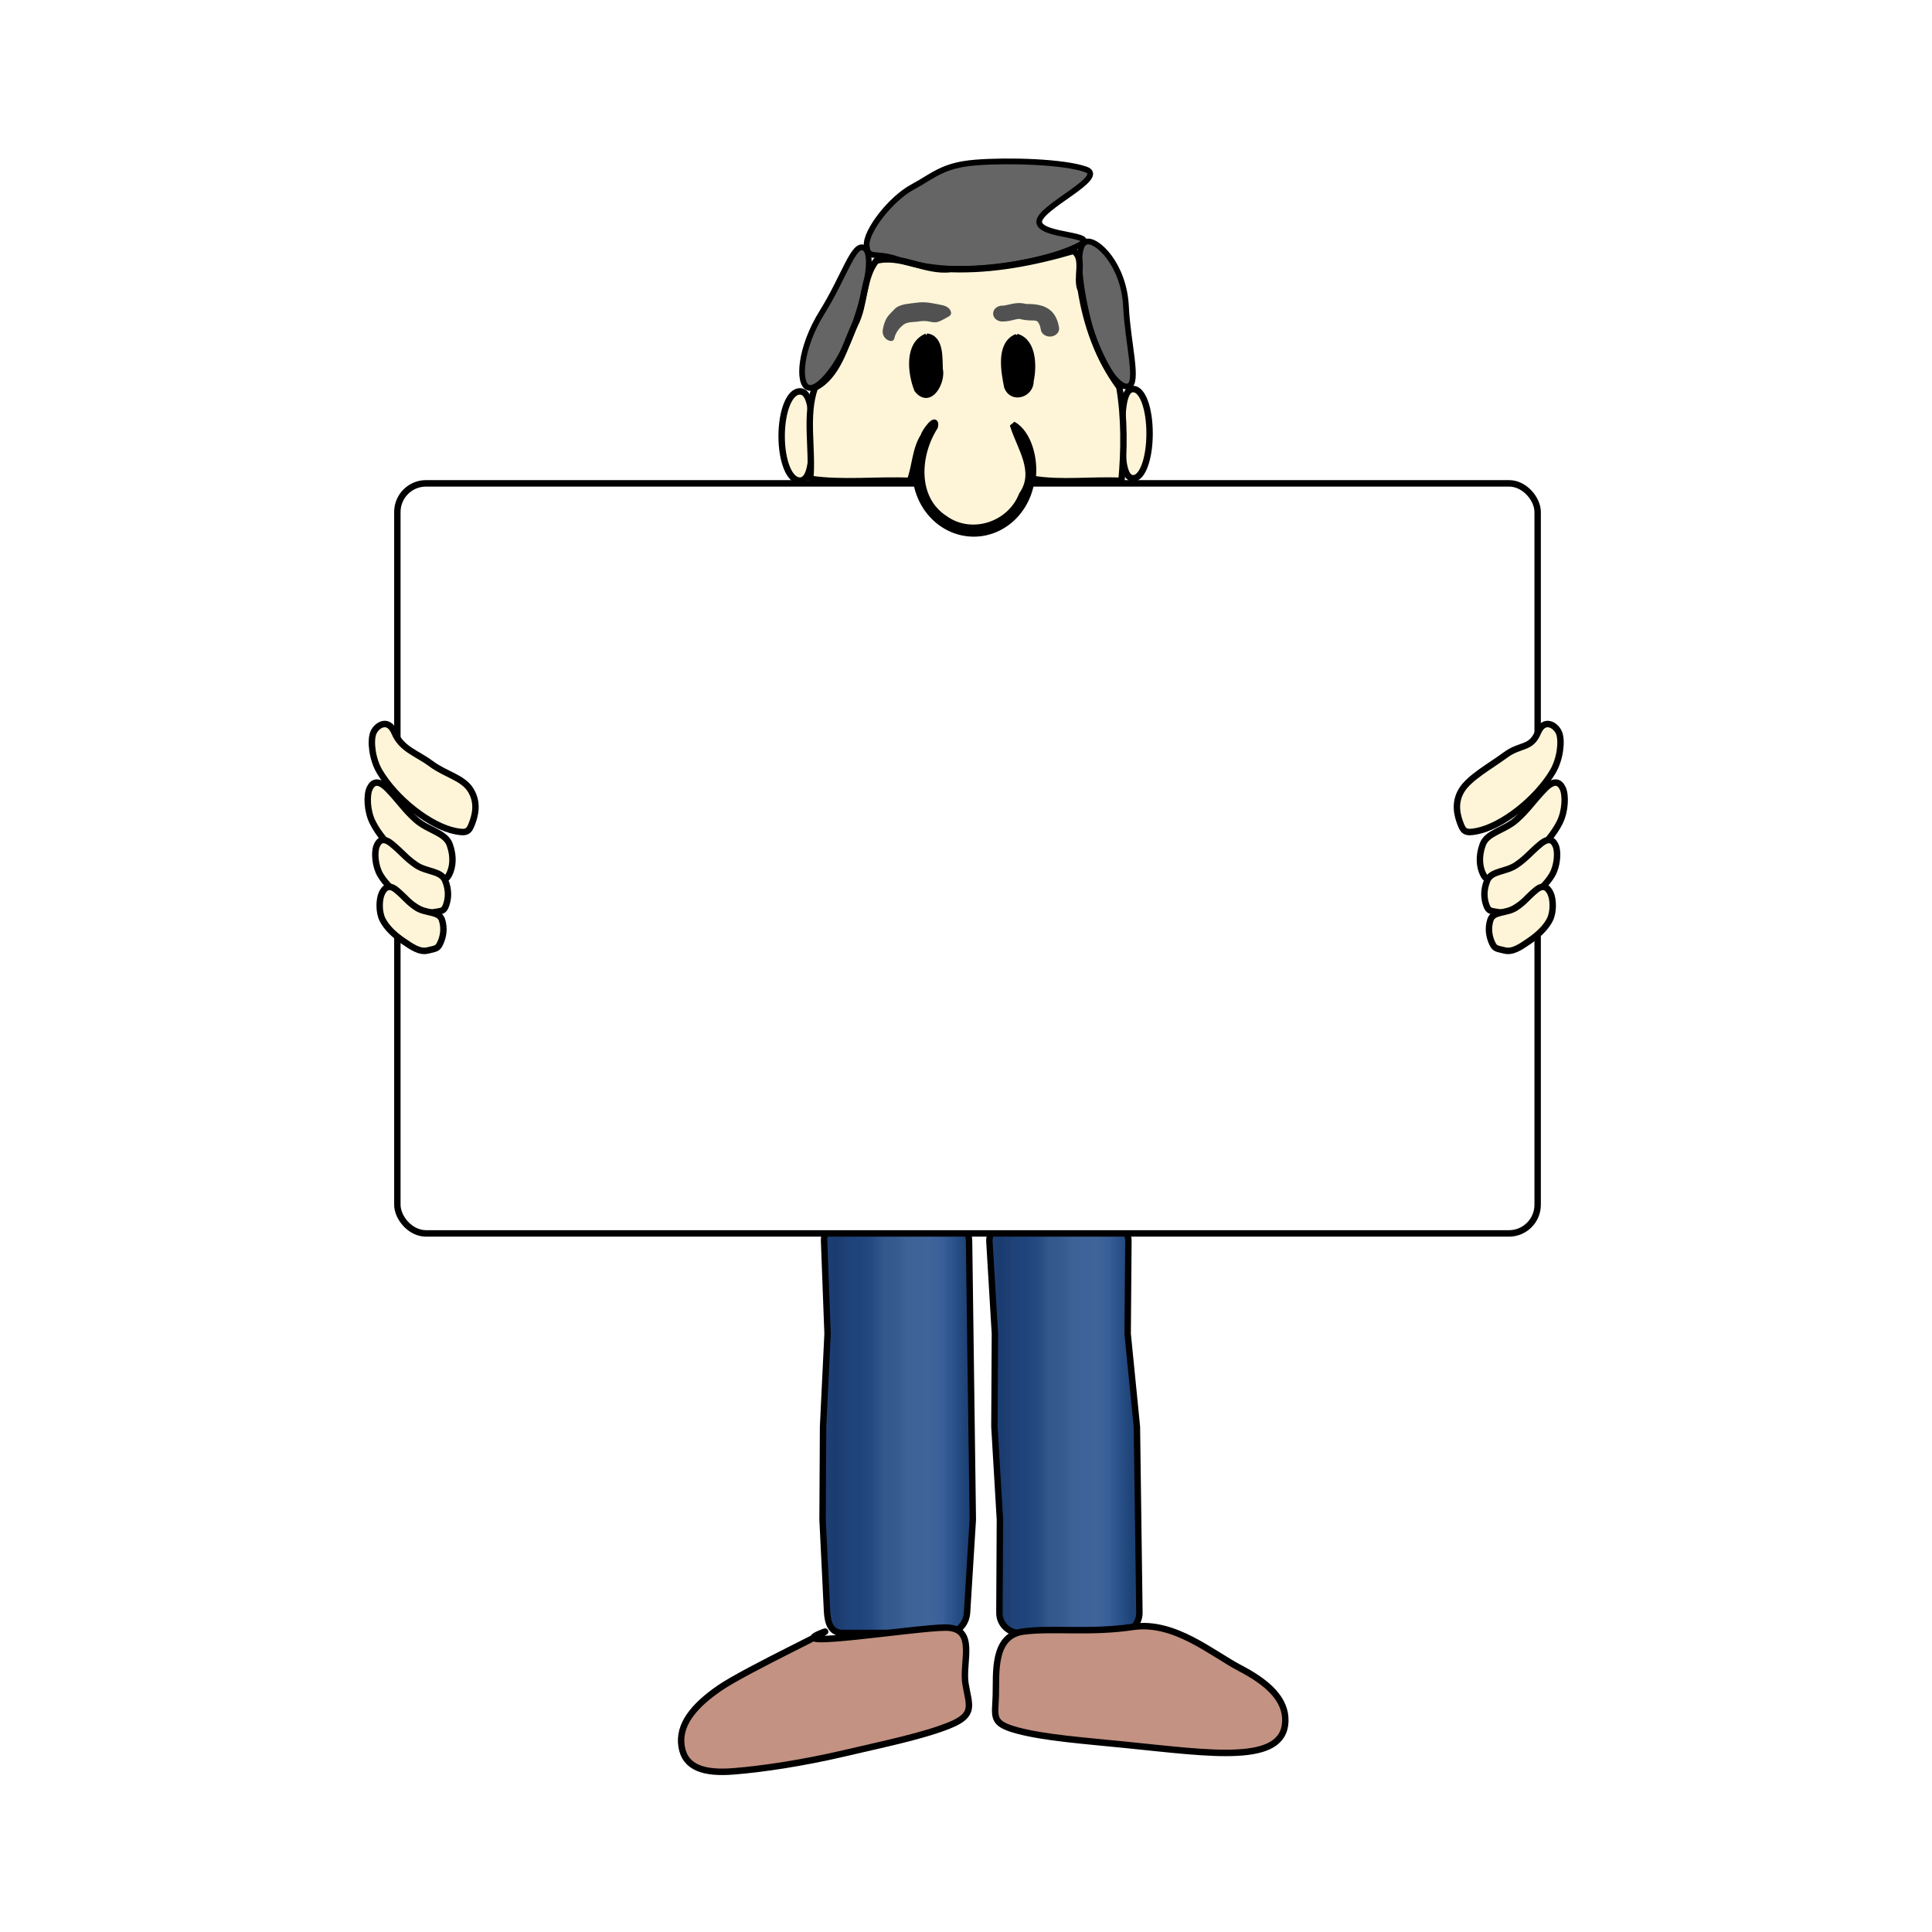 <svg:svg xmlns:dc="http://purl.org/dc/elements/1.1/" xmlns:ns1="http://www.inkscape.org/namespaces/inkscape" xmlns:ns2="http://www.w3.org/1999/xlink" xmlns:ns4="http://creativecommons.org/ns#" xmlns:rdf="http://www.w3.org/1999/02/22-rdf-syntax-ns#" xmlns:svg="http://www.w3.org/2000/svg" height="674.413" id="svg2" version="1.1" viewBox="-107.206 -24.346 674.413 674.413" width="674.413" ns1:version="0.91 r13725">
  <svg:title id="title4832">Man and Sign</svg:title>
  <svg:defs id="defs4">
    <svg:filter id="filter4165" style="color-interpolation-filters:sRGB">
      <svg:feTurbulence baseFrequency="1" id="feTurbulence4167" numOctaves="3" result="result0" seed="0" type="fractalNoise" />
      <svg:feColorMatrix id="feColorMatrix4169" result="result4" type="saturate" values="0" />
      <svg:feComposite id="feComposite4171" in="SourceGraphic" in2="result4" k1="1.25" k2="0.5" k3="0.5" k4="0" operator="arithmetic" result="result2" />
      <svg:feBlend id="feBlend4173" in="result2" in2="SourceGraphic" mode="normal" result="result5" />
      <svg:feComposite id="feComposite4175" in="result5" in2="SourceGraphic" operator="in" result="result3" />
    </svg:filter>
    <svg:filter height="1.3" id="filter4861" style="color-interpolation-filters:sRGB" width="1.3" x="-0.15" y="-0.15">
      <svg:feTurbulence baseFrequency="0.01 0.11" id="feTurbulence4863" numOctaves="2" seed="10" type="turbulence" />
      <svg:feColorMatrix id="feColorMatrix4865" result="result5" values="1 0 0 0 0 0 1 0 0 0 0 0 1 0 0 0 0 0 1.3 0 " />
      <svg:feComposite id="feComposite4867" in="SourceGraphic" in2="result5" operator="out" />
      <svg:feMorphology id="feMorphology4869" operator="dilate" radius="1.3" result="result3" />
      <svg:feTurbulence baseFrequency="0.08 0.05" id="feTurbulence4871" numOctaves="3" result="result6" seed="7" type="fractalNoise" />
      <svg:feGaussianBlur id="feGaussianBlur4873" result="result7" stdDeviation="0.5" />
      <svg:feDisplacementMap id="feDisplacementMap4875" in="result3" in2="result7" result="result4" scale="3" xChannelSelector="R" yChannelSelector="G" />
      <svg:feComposite id="feComposite4877" in="result4" in2="result4" k1="1" k2="1" k3="0" k4="0" operator="arithmetic" result="result2" />
      <svg:feBlend id="feBlend4879" in="result2" in2="result4" mode="normal" />
    </svg:filter>
    <svg:linearGradient gradientTransform="translate(101.742,-75.486)" gradientUnits="userSpaceOnUse" id="linearGradient4281-567" x1="142.98" x2="184.177" y1="763.179" y2="763.179" ns2:href="#linearGradient3413-712" />
    <svg:linearGradient id="linearGradient3413-712">
      <svg:stop id="stop4556" offset="0" stop-color="#204074" />
      <svg:stop id="stop4558" offset="0.071" stop-color="#1e3e72" />
      <svg:stop id="stop4560" offset="0.143" stop-color="#1b3c70" />
      <svg:stop id="stop4562" offset="0.214" stop-color="#1f4278" />
      <svg:stop id="stop4564" offset="0.286" stop-color="#1f447c" />
      <svg:stop id="stop4566" offset="0.357" stop-color="#254980" />
      <svg:stop id="stop4568" offset="0.429" stop-color="#32588c" />
      <svg:stop id="stop4570" offset="0.5" stop-color="#365a8f" />
      <svg:stop id="stop4572" offset="0.571" stop-color="#3c6296" />
      <svg:stop id="stop4574" offset="0.643" stop-color="#3e639a" />
      <svg:stop id="stop4576" offset="0.714" stop-color="#3f649a" />
      <svg:stop id="stop4578" offset="0.786" stop-color="#3a5e97" />
      <svg:stop id="stop4580" offset="0.857" stop-color="#295088" />
      <svg:stop id="stop4582" offset="0.929" stop-color="#1d4277" />
      <svg:stop id="stop4584" offset="1" stop-color="#1a3e71" />
    </svg:linearGradient>
    <svg:linearGradient gradientTransform="translate(60.72,-75.734)" gradientUnits="userSpaceOnUse" id="linearGradient4271-117" x1="142.98" x2="184.177" y1="763.179" y2="763.179" ns2:href="#linearGradient3413-116" />
    <svg:linearGradient id="linearGradient3413-116">
      <svg:stop id="stop4588" offset="0" stop-color="#204074" />
      <svg:stop id="stop4590" offset="0.071" stop-color="#1e3e72" />
      <svg:stop id="stop4592" offset="0.143" stop-color="#1b3c70" />
      <svg:stop id="stop4594" offset="0.214" stop-color="#1f4278" />
      <svg:stop id="stop4596" offset="0.286" stop-color="#1f447c" />
      <svg:stop id="stop4598" offset="0.357" stop-color="#254980" />
      <svg:stop id="stop4600" offset="0.429" stop-color="#32588c" />
      <svg:stop id="stop4602" offset="0.5" stop-color="#365a8f" />
      <svg:stop id="stop4604" offset="0.571" stop-color="#3c6296" />
      <svg:stop id="stop4606" offset="0.643" stop-color="#3e639a" />
      <svg:stop id="stop4608" offset="0.714" stop-color="#3f649a" />
      <svg:stop id="stop4610" offset="0.786" stop-color="#3a5e97" />
      <svg:stop id="stop4612" offset="0.857" stop-color="#295088" />
      <svg:stop id="stop4614" offset="0.929" stop-color="#1d4277" />
      <svg:stop id="stop4616" offset="1" stop-color="#1a3e71" />
    </svg:linearGradient>
  </svg:defs>
  <svg:g id="layer1" transform="translate(-142.047,-218.681)">
    <svg:g id="g4799" transform="matrix(1.407,0,0,1.422,31.871,-285.18)">
      <svg:path d="m 211.56,636.814 25.972,0 c 2.77,0 4.962,2.23 5,5 l 0.31,22.816 0.31,22.816 0.31,22.816 -1.426,22.816 c -0.173,2.765 -2.23,5 -5,5 l -25.972,0 c -2.77,0 -3.624,-2.481 -3.76,-5.248 l -1.116,-22.568 0.124,-22.816 1.116,-22.816 -0.868,-22.816 c -0.105,-2.768 2.23,-5 5,-5 z" id="rect3405" style="opacity:1;fill:url(#linearGradient4271-117);fill-opacity:1;fill-rule:nonzero;stroke:#000000;stroke-width:1.591;stroke-linecap:round;stroke-linejoin:bevel;stroke-miterlimit:4;stroke-dasharray:none;stroke-dashoffset:0;stroke-opacity:1" />
      <svg:path d="m 252.582,637.062 24.485,-0.248 c 2.77,-0.028 4.962,2.23 5,5 l -0.186,22.816 2.293,22.816 0.31,22.816 0.31,22.816 c 0.038,2.77 -2.23,5 -5,5 l -24.733,0 c -2.77,0 -5.045,-2.23 -5,-5 l 0.124,-22.816 -1.364,-22.816 0.124,-22.816 -1.364,-22.568 c -0.167,-2.765 2.23,-4.972 5,-5 z" id="path4279" style="opacity:1;fill:url(#linearGradient4281-567);fill-opacity:1;fill-rule:nonzero;stroke:#000000;stroke-width:1.591;stroke-linecap:round;stroke-linejoin:bevel;stroke-miterlimit:4;stroke-dasharray:none;stroke-dashoffset:0;stroke-opacity:1" />
      <svg:g id="g4766">
        <svg:rect height="184.128" id="rect4647" rx="7.109" ry="7.034" style="opacity:1;fill:#ffffff;fill-opacity:1;fill-rule:nonzero;stroke:#000000;stroke-width:1.591;stroke-linecap:round;stroke-linejoin:bevel;stroke-miterlimit:4;stroke-dasharray:none;stroke-dashoffset:0;stroke-opacity:1" width="282.905" x="100.695" y="455.865" />
        <svg:g id="g4574" style="fill:#656565;stroke:none;filter:url(#filter4861)" transform="matrix(-1,0,0,1,466.183,0)">
          <svg:path d="m 249.057,397.493 c -0.279,3.579 -2.106,1.47 -7.681,3.394 -5.575,1.925 -13.138,2.794 -21.366,2.152 -8.228,-0.642 -18.555,-2.908 -23.765,-5.674 -5.209,-2.766 9.726,-2.041 10.005,-5.62 0.279,-3.579 -17.141,-11.018 -11.566,-12.942 5.575,-1.925 19.12,-2.327 27.348,-1.685 8.228,0.642 10.502,3.282 15.711,6.048 5.209,2.766 11.593,10.748 11.314,14.327 z" id="path3351" style="opacity:1;fill:#656565;fill-opacity:1;fill-rule:nonzero;stroke:none;stroke-width:2;stroke-linecap:butt;stroke-linejoin:bevel;stroke-miterlimit:4;stroke-dasharray:none;stroke-dashoffset:0;stroke-opacity:1" />
          <svg:path d="m 260.123,413.892 c 5.485,8.702 6.052,17.422 3.49,18.451 -2.562,1.029 -8.191,-5.715 -11.535,-15.304 -3.365,-9.647 -4.818,-18.001 -2.255,-19.031 2.562,-1.029 4.852,7.239 10.3,15.883 z" id="path3354" style="opacity:1;fill:#656565;fill-opacity:1;fill-rule:nonzero;stroke:none;stroke-width:2;stroke-linecap:butt;stroke-linejoin:bevel;stroke-miterlimit:4;stroke-dasharray:none;stroke-dashoffset:0;stroke-opacity:1" />
          <svg:path d="m 184.717,412.436 c -0.435,9.102 -3.253,18.825 -0.605,19.607 2.648,0.782 7.614,-6.464 10.036,-16.325 2.438,-9.922 3.094,-18.376 0.446,-19.159 -2.648,-0.782 -9.39,5.672 -9.877,15.877 z" id="path3357" style="opacity:1;fill:#656565;fill-opacity:1;fill-rule:nonzero;stroke:none;stroke-width:2;stroke-linecap:butt;stroke-linejoin:bevel;stroke-miterlimit:4;stroke-dasharray:none;stroke-dashoffset:0;stroke-opacity:1" />
        </svg:g>
        <svg:ellipse cx="-254.554" cy="427.075" id="path4179" rx="1.252" ry="5.009" style="opacity:1;fill:#000000;fill-opacity:1;fill-rule:nonzero;stroke:#000000;stroke-width:4.243;stroke-linecap:round;stroke-linejoin:bevel;stroke-miterlimit:4;stroke-dasharray:none;stroke-dashoffset:0;stroke-opacity:1" transform="scale(-1,1)" />
        <svg:ellipse cx="-232.014" cy="427.075" id="ellipse4181" rx="1.252" ry="5.009" style="opacity:1;fill:#000000;fill-opacity:1;fill-rule:nonzero;stroke:#000000;stroke-width:4.243;stroke-linecap:round;stroke-linejoin:bevel;stroke-miterlimit:4;stroke-dasharray:none;stroke-dashoffset:0;stroke-opacity:1" transform="scale(-1,1)" />
        <svg:path d="m 233.854,441.902 a 14.192,15.11 0 0 0 -4.344,10.88 l 0,0 a 14.192,15.11 0 0 0 14.192,15.11 14.192,15.11 0 0 0 14.192,-15.11 14.192,15.11 0 0 0 -4.345,-10.881" id="path4189" style="opacity:1;fill:#fef5d8;fill-opacity:1;fill-rule:nonzero;stroke:#000000;stroke-width:2.121;stroke-linecap:round;stroke-linejoin:bevel;stroke-miterlimit:4;stroke-dasharray:none;stroke-dashoffset:0;stroke-opacity:1" />
        <svg:path d="m 280.482,443.668 c 0,6.05 0.389,10.955 2.757,10.955 2.368,0 4.081,-4.953 4.081,-11.003 0,-6.05 -1.713,-10.907 -4.081,-10.907 -2.368,0 -2.757,4.905 -2.757,10.955 z" id="path4631" style="opacity:1;fill:#fef5d8;fill-opacity:1;fill-rule:nonzero;stroke:#000000;stroke-width:1.591;stroke-linecap:round;stroke-linejoin:bevel;stroke-miterlimit:4;stroke-dasharray:none;stroke-dashoffset:0;stroke-opacity:1" />
        <svg:path d="m 203.607,444.245 c 0,-6.05 -0.431,-10.955 -3.052,-10.955 -2.621,0 -4.518,4.953 -4.518,11.003 0,6.05 1.896,10.907 4.518,10.907 2.621,0 3.052,-4.905 3.052,-10.955 z" id="path4643" style="opacity:1;fill:#fef5d8;fill-opacity:1;fill-rule:nonzero;stroke:#000000;stroke-width:1.591;stroke-linecap:round;stroke-linejoin:bevel;stroke-miterlimit:4;stroke-dasharray:none;stroke-dashoffset:0;stroke-opacity:1" />
        <svg:path d="m 268.4,398.805 c 3.013,1.726 0.485,6.754 1.866,9.582 1.355,8.531 4.376,16.936 9.553,23.857 1.317,7.496 1.206,15.759 0.53,23.016 -7.278,-0.364 -15.145,0.697 -22.078,-0.5 0.673,-4.671 -0.938,-11.151 -4.847,-13.325 1.666,5.546 6.343,11.442 2.263,17.247 -2.916,7.467 -12.527,10.529 -19.075,5.93 -7.814,-4.928 -7.086,-15.696 -2.594,-22.639 0.67,-2.9 -2.59,1.344 -2.692,2.231 -2.203,3.315 -2.1,7.675 -3.488,11.057 -8.161,-0.35 -16.893,0.68 -24.709,-0.502 0.685,-7.329 -1.307,-15.406 1.152,-22.387 5.692,-2.809 7.42,-10.162 9.965,-15.559 2.541,-4.875 1.839,-11.255 5.241,-15.599 6.079,-1.594 12.22,2.807 18.457,2.043 10.392,0.345 20.52,-1.588 30.458,-4.452 z m -36.35,21.051 c -4.813,1.888 -3.929,9.058 -2.341,12.978 3.155,3.879 6.26,-2.066 5.529,-5.005 -0.141,-2.505 0.308,-7.55 -3.188,-7.974 z m 22.36,0.097 c -4.456,1.762 -3.134,8.574 -2.388,12.218 1.261,3.244 5.844,1.79 5.756,-1.482 0.767,-3.434 0.718,-9.525 -3.368,-10.736 z" id="path4649" style="opacity:1;fill:#fef5d8;fill-opacity:1;fill-rule:nonzero;stroke:#000000;stroke-width:1.591;stroke-linecap:round;stroke-linejoin:bevel;stroke-miterlimit:4;stroke-dasharray:none;stroke-dashoffset:0;stroke-opacity:1" />
        <svg:path d="m 213.111,409.08 c -0.821,-0.066 -1.732,-0.022 -2.695,0.262 -0.526,0.155 -2.576,-0.158 -5.227,0.684 -1.325,0.421 -2.79,1.346 -3.809,2.773 -1.019,1.428 -1.631,3.223 -1.965,5.48 a 3,3 0 1 0 5.936,0.879 c 0.243,-1.642 0.643,-2.495 0.914,-2.875 0.271,-0.38 0.377,-0.424 0.74,-0.539 0.727,-0.231 2.538,0.108 5.104,-0.646 0.277,-0.081 0.677,-0.064 1.641,0.188 0.963,0.252 2.358,0.746 4.172,0.746 a 3,3 0 1 0 0,-6 c -0.609,0 -1.445,-0.235 -2.654,-0.551 -0.605,-0.158 -1.335,-0.334 -2.156,-0.4 z" id="path3359" style="color:#000000;font-style:normal;font-variant:normal;font-weight:normal;font-stretch:normal;font-size:medium;line-height:normal;font-family:sans-serif;text-indent:0;text-align:start;text-decoration:none;text-decoration-line:none;text-decoration-style:solid;text-decoration-color:#000000;letter-spacing:normal;word-spacing:normal;text-transform:none;direction:ltr;block-progression:tb;writing-mode:lr-tb;baseline-shift:baseline;text-anchor:start;white-space:normal;clip-rule:nonzero;display:inline;overflow:visible;visibility:visible;opacity:1;isolation:auto;mix-blend-mode:normal;color-interpolation:sRGB;color-interpolation-filters:linearRGB;solid-color:#000000;solid-opacity:1;fill:#515151;fill-opacity:1;fill-rule:evenodd;stroke:none;stroke-width:6;stroke-linecap:round;stroke-linejoin:miter;stroke-miterlimit:4;stroke-dasharray:none;stroke-dashoffset:0;stroke-opacity:1;filter:url(#filter4165);color-rendering:auto;image-rendering:auto;shape-rendering:auto;text-rendering:auto;enable-background:accumulate" transform="matrix(-0.76,0,0,0.649,416.409,146.133)" />
        <svg:path d="m 210.789,409.211 c -1.438,0.184 -2.888,0.315 -4.314,0.57 -1.206,0.283 -2.479,0.669 -3.321,1.639 -0.84,0.89 -1.744,1.741 -2.394,2.789 -0.633,1.153 -1.02,2.43 -1.228,3.725 -0.23,1.087 0.155,2.287 0.973,3.04 0.615,0.503 1.631,1.025 2.351,0.428 0.368,-0.577 0.378,-1.319 0.702,-1.927 0.474,-1.132 1.28,-2.095 2.204,-2.891 0.96,-0.896 2.303,-0.993 3.545,-1.079 1.189,-0.046 2.357,-0.392 3.551,-0.28 1.366,0.061 2.748,0.755 4.094,0.194 1.116,-0.433 2.126,-1.102 3.177,-1.669 0.511,-0.256 0.844,-0.809 0.702,-1.384 -0.222,-1.224 -1.412,-1.952 -2.538,-2.236 -1.212,-0.293 -2.443,-0.512 -3.67,-0.732 -1.265,-0.216 -2.554,-0.312 -3.834,-0.187 z" id="path4177" style="color:#000000;font-style:normal;font-variant:normal;font-weight:normal;font-stretch:normal;font-size:medium;line-height:normal;font-family:sans-serif;text-indent:0;text-align:start;text-decoration:none;text-decoration-line:none;text-decoration-style:solid;text-decoration-color:#000000;letter-spacing:normal;word-spacing:normal;text-transform:none;direction:ltr;block-progression:tb;writing-mode:lr-tb;baseline-shift:baseline;text-anchor:start;white-space:normal;clip-rule:nonzero;display:inline;overflow:visible;visibility:visible;opacity:1;isolation:auto;mix-blend-mode:normal;color-interpolation:sRGB;color-interpolation-filters:linearRGB;solid-color:#000000;solid-opacity:1;fill:#515151;fill-opacity:1;fill-rule:evenodd;stroke:none;stroke-width:6;stroke-linecap:round;stroke-linejoin:miter;stroke-miterlimit:4;stroke-dasharray:none;stroke-dashoffset:0;stroke-opacity:1;filter:url(#filter4165);color-rendering:auto;image-rendering:auto;shape-rendering:auto;text-rendering:auto;enable-background:accumulate" transform="matrix(0.794,0,0,0.76,62.713,100.456)" />
        <svg:g id="g4767" style="fill:none" transform="matrix(-1,0,0,1,466.184,-0.003)">
          <svg:path d="m 249.057,397.493 c -0.279,3.579 -2.106,1.47 -7.681,3.394 -5.575,1.925 -13.138,2.794 -21.366,2.152 -8.228,-0.642 -18.555,-2.908 -23.765,-5.674 -5.209,-2.766 9.726,-2.041 10.005,-5.62 0.279,-3.579 -17.141,-11.018 -11.566,-12.942 5.575,-1.925 19.12,-2.327 27.348,-1.685 8.228,0.642 10.502,3.282 15.711,6.048 5.209,2.766 11.593,10.748 11.314,14.327 z" id="path4769" style="opacity:1;fill:none;fill-opacity:1;fill-rule:nonzero;stroke:#000000;stroke-width:1.414;stroke-linecap:butt;stroke-linejoin:bevel;stroke-miterlimit:4;stroke-dasharray:none;stroke-dashoffset:0;stroke-opacity:1" />
          <svg:path d="m 260.123,413.892 c 5.485,8.702 6.052,17.422 3.49,18.451 -2.562,1.029 -8.191,-5.715 -11.535,-15.304 -3.365,-9.647 -4.818,-18.001 -2.255,-19.031 2.562,-1.029 4.852,7.239 10.3,15.883 z" id="path4771" style="opacity:1;fill:none;fill-opacity:1;fill-rule:nonzero;stroke:#000000;stroke-width:1.414;stroke-linecap:butt;stroke-linejoin:bevel;stroke-miterlimit:4;stroke-dasharray:none;stroke-dashoffset:0;stroke-opacity:1" />
          <svg:path d="m 184.717,412.436 c -0.435,9.102 -3.253,18.825 -0.605,19.607 2.648,0.782 7.614,-6.464 10.036,-16.325 2.438,-9.922 3.094,-18.376 0.446,-19.159 -2.648,-0.782 -9.39,5.672 -9.877,15.877 z" id="path4773" style="opacity:1;fill:none;fill-opacity:1;fill-rule:nonzero;stroke:#000000;stroke-width:1.414;stroke-linecap:butt;stroke-linejoin:bevel;stroke-miterlimit:4;stroke-dasharray:none;stroke-dashoffset:0;stroke-opacity:1" />
        </svg:g>
        <svg:path d="m 119.212,539.374 c -0.751,1.953 -1.243,2.438 -4.132,1.86 -2.89,-0.578 -6.507,-2.352 -10.166,-5.187 -3.659,-2.834 -6.667,-6.192 -8.573,-9.329 -1.906,-3.137 -2.379,-7.587 -1.629,-9.539 0.751,-1.953 3.721,-3.784 5.257,-0.167 1.761,4.146 5.435,4.999 9.129,7.703 3.705,2.712 7.92,3.381 9.826,6.518 1.906,3.137 1.039,6.188 0.288,8.141 z" id="path4899" style="opacity:1;fill:#fef5d8;fill-opacity:1;fill-rule:nonzero;stroke:#000000;stroke-width:1.591;stroke-linecap:round;stroke-linejoin:bevel;stroke-miterlimit:4;stroke-dasharray:none;stroke-dashoffset:0;stroke-opacity:1" />
        <svg:path d="m 113.629,551.704 c -0.737,1.557 -1.171,1.357 -3.948,1.21 -2.541,-0.134 -5.174,-2.59 -8.126,-5.291 -2.952,-2.701 -5.569,-5.703 -6.991,-8.543 -1.422,-2.84 -1.52,-6.711 -0.738,-8.343 0.782,-1.632 2.168,-2.212 4.536,0.225 2.983,3.069 4.018,4.917 6.979,7.518 2.982,2.619 7.26,3.09 8.345,6.076 1.108,3.05 0.718,5.512 -0.057,7.148 z" id="path4906" style="opacity:1;fill:#fef5d8;fill-opacity:1;fill-rule:nonzero;stroke:#000000;stroke-width:1.591;stroke-linecap:round;stroke-linejoin:bevel;stroke-miterlimit:4;stroke-dasharray:none;stroke-dashoffset:0;stroke-opacity:1" />
        <svg:path d="m 112.771,559.443 c -0.549,1.463 -0.916,1.368 -3.224,1.731 -2.111,0.332 -4.392,-1.308 -6.946,-3.103 -2.554,-1.794 -4.843,-3.905 -6.135,-6.087 -1.292,-2.182 -1.528,-5.48 -0.945,-7.015 0.583,-1.535 1.708,-2.275 3.768,-0.605 2.595,2.104 3.526,3.505 6.084,5.212 2.576,1.719 6.14,1.37 7.158,3.736 1.04,2.418 0.816,4.594 0.239,6.131 z" id="path4910" style="opacity:1;fill:#fef5d8;fill-opacity:1;fill-rule:nonzero;stroke:#000000;stroke-width:1.591;stroke-linecap:round;stroke-linejoin:bevel;stroke-miterlimit:4;stroke-dasharray:none;stroke-dashoffset:0;stroke-opacity:1" />
        <svg:path d="m 111.358,568.691 c -0.656,1.403 -0.987,1.341 -3.161,1.85 -1.989,0.466 -3.935,-0.891 -6.118,-2.371 -2.184,-1.48 -4.09,-3.274 -5.066,-5.209 -0.976,-1.935 -0.86,-4.987 -0.165,-6.459 0.695,-1.472 1.812,-2.244 3.551,-0.844 2.19,1.765 2.911,3 5.107,4.398 2.212,1.408 5.548,0.819 6.251,2.945 0.718,2.173 0.29,4.215 -0.399,5.688 z" id="path4912" style="opacity:1;fill:#fef5d8;fill-opacity:1;fill-rule:nonzero;stroke:#000000;stroke-width:1.591;stroke-linecap:round;stroke-linejoin:bevel;stroke-miterlimit:4;stroke-dasharray:none;stroke-dashoffset:0;stroke-opacity:1" />
        <svg:g id="g4920" transform="matrix(-1,0,0,1,479.744,5.854)">
          <svg:path d="m 115.31,533.52 c -0.751,1.953 -1.243,2.438 -4.132,1.86 -2.89,-0.578 -6.507,-2.352 -10.166,-5.187 -3.659,-2.834 -6.667,-6.192 -8.573,-9.329 -1.906,-3.137 -2.379,-7.587 -1.629,-9.539 0.751,-1.953 3.721,-3.784 5.257,-0.167 1.761,4.146 4.345,2.818 8.038,5.522 3.705,2.712 9.01,5.562 10.916,8.699 1.906,3.137 1.039,6.188 0.288,8.141 z" id="path4922" style="opacity:1;fill:#fef5d8;fill-opacity:1;fill-rule:nonzero;stroke:#000000;stroke-width:1.591;stroke-linecap:round;stroke-linejoin:bevel;stroke-miterlimit:4;stroke-dasharray:none;stroke-dashoffset:0;stroke-opacity:1" />
          <svg:path d="m 109.727,545.85 c -0.737,1.557 -1.171,1.357 -3.948,1.21 -2.541,-0.134 -5.174,-2.59 -8.126,-5.291 -2.952,-2.701 -5.569,-5.703 -6.991,-8.543 -1.422,-2.84 -1.52,-6.711 -0.738,-8.343 0.782,-1.632 2.168,-2.212 4.536,0.225 2.983,3.069 4.018,4.917 6.979,7.518 2.982,2.619 7.26,3.09 8.345,6.076 1.108,3.05 0.718,5.512 -0.057,7.148 z" id="path4924" style="opacity:1;fill:#fef5d8;fill-opacity:1;fill-rule:nonzero;stroke:#000000;stroke-width:1.591;stroke-linecap:round;stroke-linejoin:bevel;stroke-miterlimit:4;stroke-dasharray:none;stroke-dashoffset:0;stroke-opacity:1" />
          <svg:path d="m 108.869,553.589 c -0.549,1.463 -0.916,1.368 -3.224,1.731 -2.111,0.332 -4.392,-1.308 -6.946,-3.103 -2.554,-1.794 -4.843,-3.905 -6.135,-6.087 -1.292,-2.182 -1.528,-5.48 -0.945,-7.015 0.583,-1.535 1.708,-2.275 3.768,-0.605 2.595,2.104 3.526,3.505 6.084,5.212 2.576,1.719 6.14,1.37 7.158,3.736 1.04,2.418 0.816,4.594 0.239,6.131 z" id="path4926" style="opacity:1;fill:#fef5d8;fill-opacity:1;fill-rule:nonzero;stroke:#000000;stroke-width:1.591;stroke-linecap:round;stroke-linejoin:bevel;stroke-miterlimit:4;stroke-dasharray:none;stroke-dashoffset:0;stroke-opacity:1" />
          <svg:path d="m 107.455,562.837 c -0.656,1.403 -0.987,1.341 -3.161,1.85 -1.989,0.466 -3.935,-0.891 -6.118,-2.371 -2.184,-1.48 -4.09,-3.274 -5.066,-5.209 -0.976,-1.935 -0.86,-4.987 -0.165,-6.459 0.695,-1.472 1.812,-2.244 3.551,-0.844 2.19,1.765 2.911,3 5.107,4.398 2.212,1.408 5.548,0.819 6.251,2.945 0.718,2.173 0.29,4.215 -0.399,5.688 z" id="path4928" style="opacity:1;fill:#fef5d8;fill-opacity:1;fill-rule:nonzero;stroke:#000000;stroke-width:1.591;stroke-linecap:round;stroke-linejoin:bevel;stroke-miterlimit:4;stroke-dasharray:none;stroke-dashoffset:0;stroke-opacity:1" />
        </svg:g>
      </svg:g>
      <svg:path d="m 241.636,750.484 c 0.857,5.279 2.585,7.619 -3.854,10.219 -6.439,2.599 -15.691,4.48 -26.087,6.884 -10.396,2.404 -20.452,3.908 -27.639,4.46 -7.187,0.552 -11.989,-0.817 -12.846,-6.096 -0.857,-5.279 2.942,-9.932 9.423,-14.346 6.576,-4.479 31.675,-16.102 25.12,-13.479 -9.853,3.942 23.856,-1.404 30.982,-1.375 7.806,0.032 4.045,8.454 4.902,13.733 z" id="path4794" style="opacity:1;fill:#c39282;fill-opacity:1;fill-rule:nonzero;stroke:#000000;stroke-width:1.591;stroke-linecap:round;stroke-linejoin:bevel;stroke-miterlimit:4;stroke-dasharray:none;stroke-dashoffset:0;stroke-opacity:1" />
      <svg:path d="m 249.172,753.433 c -0.175,5.346 -1.232,6.864 5.486,8.618 6.718,1.754 16.135,2.436 26.753,3.491 10.618,1.055 20.427,2.283 27.626,1.911 7.198,-0.372 11.786,-2.344 11.961,-7.689 0.175,-5.346 -4.214,-9.423 -11.18,-13.023 -6.966,-3.6 -16.366,-11.684 -26.638,-10.155 -10.496,1.563 -20.096,0.193 -27.159,1.133 -7.738,1.03 -6.674,10.368 -6.849,15.713 z" id="path4797" style="opacity:1;fill:#c39282;fill-opacity:1;fill-rule:nonzero;stroke:#000000;stroke-width:1.591;stroke-linecap:round;stroke-linejoin:bevel;stroke-miterlimit:4;stroke-dasharray:none;stroke-dashoffset:0;stroke-opacity:1" />
    </svg:g>
  </svg:g>
</svg:svg>